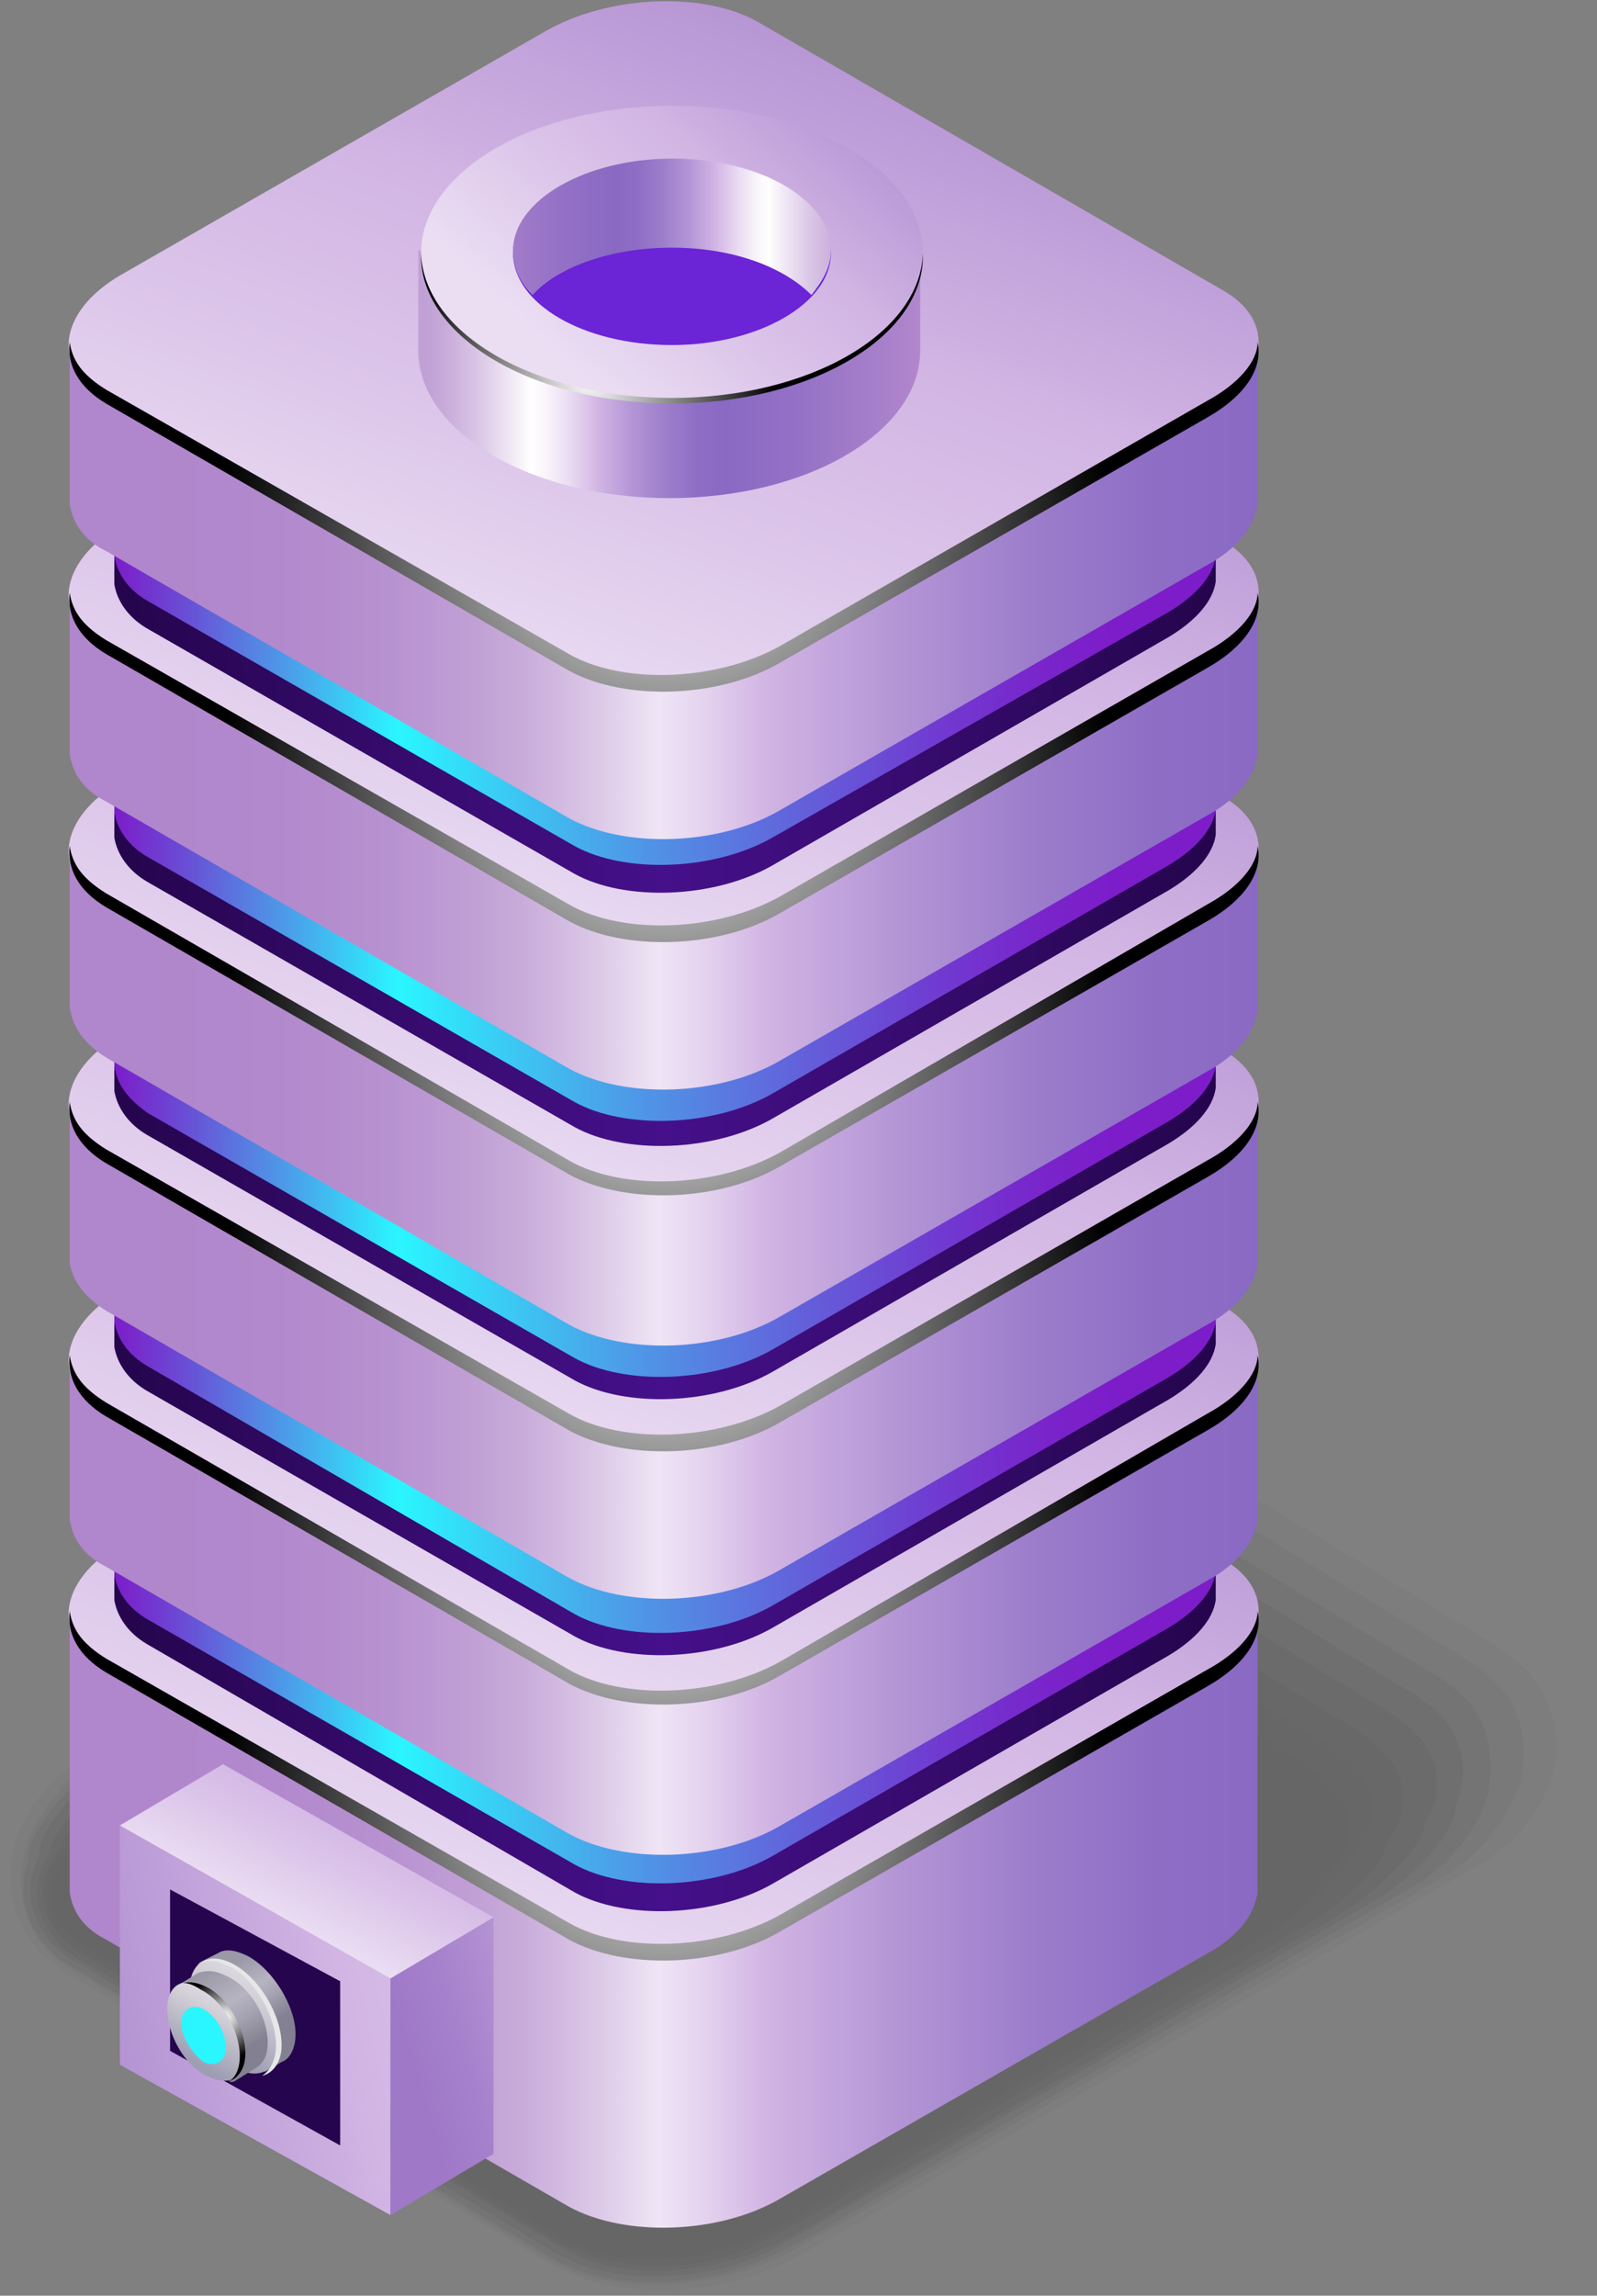 <svg width="142" height="204" viewBox="0 0 142 204" fill="none" xmlns="http://www.w3.org/2000/svg">
<rect x="0" y="0" width="142" height="204" fill="#808080" stroke="none"/>
<g opacity="0.2">
<path opacity="0.091" d="M68.182 121.164C71.653 119.186 76.364 117.95 80.827 117.95C82.81 117.95 84.794 118.197 86.529 118.692C88.017 119.186 90 119.928 91.24 120.67L131.653 145.397C131.653 145.397 133.141 146.139 133.141 146.386C136.86 148.612 138.596 152.073 138.348 155.782C138.1 159.492 135.372 163.695 131.158 165.921L75.372 198.066L70.909 200.539C67.438 202.517 62.976 203.506 58.761 203.506C55.042 203.506 51.571 202.764 48.595 201.033L6.694 175.812L6.199 175.564C2.48 173.339 0.744 169.877 0.992 166.168C0.992 162.212 3.967 158.255 7.934 155.782L68.182 121.164Z" fill="black"/>
<path opacity="0.182" d="M66.446 122.647C69.917 120.669 74.628 119.433 79.091 119.68C81.074 119.68 82.81 119.927 84.545 120.422C86.033 120.916 88.016 121.658 89.256 122.4L129.421 146.88C129.421 146.88 130.661 147.622 130.909 147.869C134.628 150.094 135.868 153.556 135.372 157.265C134.876 160.727 131.901 164.683 128.182 166.909L74.38 197.818C74.132 197.818 70.165 200.291 69.917 200.291C66.446 202.022 62.231 203.011 58.016 203.011C54.297 203.011 51.074 202.269 48.347 200.538L6.942 175.316L6.446 175.069C2.727 172.843 1.487 169.382 1.983 165.673C2.479 162.211 5.206 158.254 9.173 156.029L66.446 122.647Z" fill="black"/>
<path opacity="0.273" d="M64.711 124.378C68.182 122.4 72.893 121.411 77.108 121.411C79.091 121.411 80.827 121.906 82.562 122.4C83.802 122.648 86.033 123.884 87.273 124.378L127.19 148.611C127.438 148.611 128.43 149.353 128.678 149.6C132.149 151.826 132.893 155.288 132.397 158.997C131.901 161.964 128.678 166.168 125.207 167.898L73.637 197.818C73.389 198.066 69.67 200.044 69.422 200.044C66.198 201.775 62.232 202.764 58.017 202.764C54.546 202.764 51.322 202.022 48.843 200.538L6.942 175.069L6.446 174.822C2.727 172.597 1.24 168.888 2.479 165.426C2.479 162.458 6.198 158.502 9.422 156.524L64.711 124.378Z" fill="black"/>
<path opacity="0.364" d="M62.975 125.862C66.447 123.884 71.157 122.895 75.372 122.895C77.356 122.895 79.091 123.39 80.827 123.884C81.819 124.131 84.546 125.368 85.29 125.862L124.959 150.095C125.207 150.095 126.199 150.837 126.447 151.084C129.918 153.31 130.91 157.019 129.422 160.48C129.422 163.2 125.207 167.157 122.232 168.888L72.893 197.571C72.645 197.819 69.174 199.55 68.926 199.797C65.703 201.528 61.984 202.27 58.017 202.27C54.546 202.27 51.571 201.528 49.091 200.044L7.19 174.575L6.694 174.328C2.975 172.102 1.736 168.393 3.471 164.931C3.471 162.211 7.438 158.255 10.414 156.524L62.975 125.862Z" fill="black"/>
<path opacity="0.455" d="M61.24 127.345C64.711 125.367 69.174 124.378 73.637 124.625C75.62 124.625 77.356 125.12 79.091 125.614C80.083 125.862 82.811 127.345 83.554 127.84L122.976 151.825C123.224 152.073 124.216 152.567 124.463 152.814C127.935 155.287 128.678 158.749 126.695 161.963C126.695 164.189 121.984 168.392 119.505 169.876L72.397 197.571C71.901 197.818 68.926 199.549 68.43 199.549C65.455 201.032 61.736 201.774 58.017 201.774C54.794 201.774 51.819 201.032 49.587 199.549L7.438 174.327L6.943 174.08C3.224 171.607 2.232 167.898 4.463 164.683C4.463 162.458 8.926 158.502 11.405 157.018L61.24 127.345Z" fill="black"/>
<path opacity="0.545" d="M59.505 129.077C62.976 127.099 67.439 126.109 71.901 126.357C73.885 126.604 75.62 127.098 77.108 127.593C77.852 127.84 80.827 129.324 81.571 129.819L120.744 153.804C120.992 154.051 121.984 154.546 121.984 154.793C125.207 157.266 125.703 160.728 123.224 163.942C123.224 165.92 118.265 169.877 116.034 171.113L71.406 197.324C70.91 197.571 68.182 199.055 67.686 199.302C64.711 200.786 61.24 201.528 57.769 201.28C54.794 201.28 51.819 200.539 49.587 199.302L7.686 173.833L7.191 173.586C3.471 171.113 2.728 167.404 5.455 164.189C5.455 162.211 10.166 158.255 12.397 157.019L59.505 129.077Z" fill="black"/>
<path opacity="0.636" d="M57.768 130.561C61.239 128.582 65.702 127.593 69.917 127.841C71.901 128.088 73.636 128.582 75.124 129.077C75.868 129.324 78.843 131.055 79.339 131.302L118.264 155.041C118.512 155.288 119.256 155.782 119.504 156.03C122.727 158.502 122.975 162.211 120 165.179C120 166.662 114.545 170.866 113.058 171.855L70.661 197.324C70.165 197.571 67.686 198.808 66.942 199.055C63.967 200.291 60.744 201.033 57.273 200.786C54.297 200.786 51.57 200.044 49.587 198.808L7.934 173.586C7.686 173.339 7.438 173.091 7.19 173.091C3.471 170.619 3.223 166.91 6.198 163.695C6.198 162.211 11.405 158.255 12.892 157.266L57.768 130.561Z" fill="black"/>
<path opacity="0.727" d="M56.281 132.291C59.752 130.313 64.215 129.324 68.43 129.818C70.414 130.066 72.149 130.56 73.637 131.055C74.133 131.302 77.604 133.033 77.852 133.28L116.529 157.018C116.777 157.266 117.521 157.76 117.769 158.008C120.992 160.48 120.744 164.189 117.521 167.157C117.521 168.393 111.819 172.597 110.579 173.091L69.918 197.324C69.174 197.818 67.19 198.808 66.447 199.055C63.719 200.291 60.496 200.786 57.273 200.786C54.546 200.786 51.819 200.044 49.835 198.808L7.934 173.091C7.686 173.091 7.438 172.844 7.438 172.844C3.719 170.371 3.719 166.415 7.19 163.447C7.19 162.211 12.645 158.255 13.884 157.513L56.281 132.291Z" fill="black"/>
<path opacity="0.818" d="M54.546 133.775C58.017 131.797 62.48 131.055 66.695 131.302C68.678 131.55 70.414 132.044 71.901 132.786C72.149 132.786 75.868 135.011 76.116 135.259L114.794 158.75C115.29 158.997 115.786 159.491 116.033 159.739C119.009 162.211 118.761 165.92 115.042 168.64C115.042 169.382 108.843 173.586 108.1 174.08L69.67 197.324C68.926 197.819 67.19 198.56 66.447 198.808C63.719 199.797 60.744 200.291 57.769 200.291C55.042 200.291 52.81 199.55 50.827 198.56L8.678 172.844C8.43 172.844 8.182 172.597 8.182 172.597C4.463 170.124 4.711 166.168 8.678 163.2C8.678 162.459 14.38 158.502 15.372 158.008L54.546 133.775Z" fill="black"/>
<path opacity="0.909" d="M52.809 135.505C56.281 133.527 60.743 132.785 64.958 133.28C66.942 133.527 68.429 134.269 70.165 134.763C70.413 134.763 74.132 137.236 74.38 137.236L112.81 160.48C113.305 160.727 113.801 160.974 114.049 161.469C117.024 163.942 116.281 167.651 112.314 170.371C112.314 170.865 105.619 175.069 105.371 175.316L68.925 197.323C68.181 197.818 66.694 198.56 65.702 198.807C63.223 199.796 60.247 200.291 57.52 200.043C55.041 199.796 52.809 199.301 50.826 198.312L8.677 172.596C8.429 172.596 8.181 172.349 8.181 172.349C4.462 169.876 4.958 165.672 9.173 162.952C9.173 162.458 15.371 158.502 15.867 158.254L52.809 135.505Z" fill="black"/>
<path opacity="0.2" d="M50.828 197.571L8.679 171.855C4.216 169.382 4.96 164.931 9.918 161.964L51.076 136.742C56.034 133.775 63.72 133.528 68.183 136L110.332 161.717C114.795 164.189 114.051 168.64 109.092 171.608L67.687 196.829C62.728 199.797 55.042 200.044 50.828 197.571Z" fill="black"/>
</g>
<path d="M112.067 143.17H111.075C110.58 142.429 109.836 141.934 108.844 141.192L67.687 117.454C62.728 114.734 54.298 114.981 48.844 118.196L10.91 140.203C9.422 140.945 8.183 141.934 7.439 143.17H6.199V168.145C6.447 169.876 7.439 171.359 9.422 172.349L50.58 196.087C55.538 198.807 63.968 198.559 69.422 195.345L107.356 173.585C110.084 172.101 111.571 170.123 111.819 168.145V143.17H112.067Z" fill="url(#paint0_linear)"/>
<path d="M50.579 171.854L9.422 148.116C4.463 145.396 5.207 140.451 10.662 137.236L48.596 115.476C54.298 112.262 62.728 112.014 67.439 114.734L108.596 138.472C113.554 141.192 112.811 146.138 107.356 149.352L69.422 171.112C63.968 174.327 55.29 174.574 50.579 171.854Z" fill="url(#paint1_linear)"/>
<path d="M107.356 148.363L69.422 170.123C63.72 173.338 55.29 173.585 50.579 170.865L9.422 147.374C7.439 146.138 6.447 144.901 6.199 143.17C5.951 145.149 6.943 147.127 9.422 148.61L50.579 172.349C55.538 175.069 63.968 174.821 69.422 171.607L107.356 149.847C110.827 147.869 112.315 145.396 111.819 143.17C111.819 144.901 110.084 146.879 107.356 148.363Z" fill="url(#paint2_radial)"/>
<path d="M108.1 129.076H107.108C106.612 128.334 105.869 127.839 105.125 127.345L67.191 105.585C62.728 103.112 54.794 103.359 49.588 106.327L14.381 126.356C12.893 127.098 11.902 128.087 11.158 129.076H10.166V142.181C10.414 143.665 11.406 145.148 13.141 146.138L51.075 168.145C55.538 170.618 63.472 170.37 68.678 167.403L103.885 147.127C106.365 145.643 107.852 143.912 108.1 142.181V129.076Z" fill="url(#paint3_linear)"/>
<path d="M108.1 126.851H107.108C106.612 126.109 105.869 125.614 105.125 125.12L67.191 103.36C62.728 100.887 54.794 101.134 49.588 104.102L14.381 124.131C12.893 124.873 11.902 125.862 11.158 126.851H10.166V139.956C10.414 141.44 11.406 142.923 13.141 143.913L51.075 165.672C55.538 168.145 63.472 167.898 68.678 164.931L103.885 144.654C106.365 143.171 107.852 141.44 108.1 139.709V126.851Z" fill="url(#paint4_linear)"/>
<path d="M112.067 120.422H111.075C110.58 119.68 109.836 119.185 108.844 118.444L67.687 94.706C62.728 91.985 54.298 92.233 48.844 95.447L10.91 117.702C9.422 118.444 8.183 119.433 7.439 120.669H6.199V135.011C6.447 136.742 7.439 138.225 9.422 139.215L50.58 162.953C55.538 165.673 63.968 165.425 69.422 162.211L107.356 140.451C110.084 138.967 111.571 136.989 111.819 135.011V120.422H112.067Z" fill="url(#paint5_linear)"/>
<path d="M50.579 149.353L9.422 125.615C4.463 122.895 5.207 117.949 10.662 114.735L48.596 92.975C54.298 89.76 62.728 89.513 67.439 92.233L108.596 115.971C113.554 118.691 112.811 123.636 107.356 126.851L69.422 148.364C63.968 151.578 55.29 152.073 50.579 149.353Z" fill="url(#paint6_linear)"/>
<path d="M107.356 125.615L69.422 147.622C63.72 150.836 55.29 151.084 50.579 148.364L9.422 124.626C7.439 123.389 6.447 122.153 6.199 120.422C5.951 122.4 6.943 124.378 9.422 125.862L50.579 149.6C55.538 152.32 63.968 152.073 69.422 148.858L107.356 127.098C110.827 125.12 112.315 122.647 111.819 120.422C111.819 122.153 110.084 124.131 107.356 125.615Z" fill="url(#paint7_radial)"/>
<path d="M108.1 106.575H107.108C106.612 105.833 105.869 105.338 105.125 104.844L67.191 83.084C62.728 80.611 54.794 80.858 49.588 83.826L14.381 103.855C12.893 104.597 11.902 105.586 11.158 106.575H10.166V119.68C10.414 121.164 11.406 122.648 13.141 123.637L51.075 145.397C55.538 147.869 63.472 147.622 68.678 144.655L103.885 124.378C106.365 122.895 107.852 121.164 108.1 119.433V106.575Z" fill="url(#paint8_linear)"/>
<path d="M108.1 104.102H107.108C106.612 103.36 105.869 102.866 105.125 102.371L67.191 80.611C62.728 78.138 54.794 78.386 49.588 81.353L14.381 101.629C12.893 102.371 11.902 103.36 11.158 104.349H10.166V117.455C10.414 118.939 11.406 120.422 13.141 121.411L51.075 143.419C55.538 145.891 63.472 145.644 68.678 142.677L103.885 122.4C106.365 120.917 107.852 119.186 108.1 117.455V104.102Z" fill="url(#paint9_linear)"/>
<path d="M112.067 97.92H111.075C110.58 97.178 109.836 96.683 108.844 95.942L67.687 72.204C62.728 69.484 54.298 69.731 48.844 72.945L10.91 94.953C9.422 95.694 8.183 96.683 7.439 97.92H6.199V112.262C6.447 113.745 7.439 115.229 9.422 116.465L50.58 140.203C55.538 142.924 63.968 142.676 69.422 139.462L107.356 117.702C110.084 116.218 111.571 114.24 111.819 112.262V97.92H112.067Z" fill="url(#paint10_linear)"/>
<path d="M50.579 126.604L9.422 102.866C4.463 100.146 5.207 95.2 10.662 91.986L48.596 70.226C54.298 67.011 62.728 66.764 67.439 69.484L108.596 93.222C113.554 95.942 112.811 100.887 107.356 104.102L69.422 125.862C63.968 129.077 55.29 129.324 50.579 126.604Z" fill="url(#paint11_linear)"/>
<path d="M107.356 103.113L69.422 124.873C63.72 128.087 55.29 128.334 50.579 125.614L9.422 102.124C7.439 100.887 6.447 99.651 6.199 97.92C5.951 99.898 6.943 101.876 9.422 103.36L50.579 127.098C55.538 129.818 63.968 129.571 69.422 126.356L107.356 104.596C110.827 102.618 112.315 100.145 111.819 97.92C111.819 99.651 110.084 101.629 107.356 103.113Z" fill="url(#paint12_radial)"/>
<path d="M108.1 83.825H107.108C106.612 83.084 105.869 82.589 105.125 82.094L67.191 60.334C62.728 57.862 54.794 58.109 49.588 61.076L14.381 81.105C12.893 81.847 11.902 82.836 11.158 83.825H10.166V96.931C10.414 98.414 11.406 99.898 13.141 100.887L51.075 122.647C55.538 125.12 63.472 124.873 68.678 121.905L103.885 101.629C106.365 100.145 107.852 98.414 108.1 96.683V83.825Z" fill="url(#paint13_linear)"/>
<path d="M108.1 81.6H107.108C106.612 80.858 105.869 80.364 105.125 79.869L67.191 58.109C62.728 55.637 54.794 55.884 49.588 58.851L14.381 78.88C12.893 79.622 11.902 80.611 11.158 81.6H10.166V94.706C10.414 96.437 11.406 97.673 13.141 98.909L51.075 120.669C55.538 123.142 63.472 122.895 68.678 119.927L103.885 99.651C106.365 98.168 107.852 96.437 108.1 94.706V81.6Z" fill="url(#paint14_linear)"/>
<path d="M112.067 75.17H111.075C110.58 74.428 109.836 73.934 108.844 73.192L67.687 49.454C62.728 46.734 54.298 46.981 48.844 50.196L10.91 72.45C9.422 73.192 8.183 74.181 7.439 75.17H6.199V89.512C6.447 91.243 7.439 92.727 9.422 93.963L50.58 117.701C55.538 120.421 63.968 120.174 69.422 116.959L107.356 95.199C110.084 93.716 111.571 91.738 111.819 89.759V75.17H112.067Z" fill="url(#paint15_linear)"/>
<path d="M50.579 103.854L9.422 80.363C4.463 77.643 5.207 72.698 10.662 69.483L48.596 47.723C54.298 44.509 62.728 44.261 67.439 46.981L108.596 70.719C113.554 73.439 112.811 78.385 107.356 81.6L69.422 103.112C63.968 106.327 55.29 106.821 50.579 103.854Z" fill="url(#paint16_linear)"/>
<path d="M107.356 80.363L69.422 102.37C63.72 105.585 55.29 105.832 50.579 103.112L9.422 79.374C7.439 78.138 6.447 76.901 6.199 75.17C5.951 77.149 6.943 79.127 9.422 80.61L50.579 104.349C55.538 107.069 63.968 106.821 69.422 103.607L107.356 81.847C110.827 79.869 112.315 77.396 111.819 75.17C111.819 76.901 110.084 78.879 107.356 80.363Z" fill="url(#paint17_radial)"/>
<path d="M108.1 61.323H107.108C106.612 60.581 105.869 60.087 105.125 59.592L67.191 37.832C62.728 35.36 54.794 35.607 49.588 38.574L14.381 58.603C12.893 59.345 11.902 60.334 11.158 61.323H10.166V74.429C10.414 75.912 11.406 77.396 13.141 78.385L51.075 100.145C55.538 102.618 63.472 102.371 68.678 99.403L103.885 79.127C106.365 77.643 107.852 75.912 108.1 74.181V61.323Z" fill="url(#paint18_linear)"/>
<path d="M108.1 58.851H107.108C106.612 58.109 105.869 57.614 105.125 57.12L67.191 35.36C62.728 32.887 54.794 33.134 49.588 36.102L14.381 56.378C12.893 57.12 11.902 58.109 11.158 59.098H10.166V72.203C10.414 73.687 11.406 75.171 13.141 76.16L51.075 97.92C55.538 100.392 63.472 100.145 68.678 97.178L103.885 76.902C106.365 75.418 107.852 73.687 108.1 71.956V58.851Z" fill="url(#paint19_linear)"/>
<path d="M112.067 52.67H111.075C110.58 51.928 109.836 51.433 108.844 50.691L67.687 27.201C62.728 24.481 54.298 24.728 48.844 27.942L10.91 49.702C9.422 50.444 8.183 51.433 7.439 52.67H6.199V67.011C6.447 68.742 7.439 70.226 9.422 71.215L50.58 94.953C55.538 97.673 63.968 97.426 69.422 94.212L107.356 72.451C110.084 70.968 111.571 68.99 111.819 67.011V52.67H112.067Z" fill="url(#paint20_linear)"/>
<path d="M50.579 81.353L9.422 57.615C4.463 54.895 5.207 49.95 10.662 46.735L48.596 24.975C54.298 21.761 62.728 21.513 67.439 24.233L108.596 47.971C113.554 50.691 112.811 55.637 107.356 58.852L69.422 80.612C63.968 83.826 55.29 84.073 50.579 81.353Z" fill="url(#paint21_linear)"/>
<path d="M107.356 57.862L69.422 79.622C63.72 82.837 55.29 83.084 50.579 80.364L9.422 56.873C7.439 55.637 6.447 54.4 6.199 52.669C5.951 54.648 6.943 56.626 9.422 58.109L50.579 81.848C55.538 84.568 63.968 84.32 69.422 81.106L107.356 59.346C110.827 57.368 112.315 54.895 111.819 52.669C111.819 54.4 110.084 56.379 107.356 57.862Z" fill="url(#paint22_radial)"/>
<path d="M108.1 38.575H107.108C106.612 37.833 105.869 37.338 105.125 36.844L67.191 15.084C62.728 12.611 54.794 12.858 49.588 15.826L14.381 35.855C12.893 36.597 11.902 37.586 11.158 38.575H10.166V51.928C10.414 53.411 11.406 54.895 13.141 55.884L51.075 77.644C55.538 80.117 63.472 79.869 68.678 76.902L103.885 56.626C106.365 55.142 107.852 53.411 108.1 51.68V38.575Z" fill="url(#paint23_linear)"/>
<path d="M108.1 36.35H107.108C106.612 35.608 105.869 35.113 105.125 34.619L67.191 12.859C62.728 10.386 54.794 10.633 49.588 13.601L14.381 33.63C12.893 34.371 11.902 35.361 11.158 36.35H10.166V49.455C10.414 50.939 11.406 52.422 13.141 53.411L51.075 75.171C55.538 77.644 63.472 77.397 68.678 74.43L103.885 54.401C106.365 52.917 107.852 51.186 108.1 49.455V36.35Z" fill="url(#paint24_linear)"/>
<path d="M112.067 30.415H111.075C110.58 29.673 109.836 29.179 108.844 28.437L67.687 4.946C62.728 2.226 54.298 2.473 48.844 5.688L10.91 27.448C9.422 28.19 8.183 29.179 7.439 30.415H6.199V44.757C6.447 46.488 7.439 47.972 9.422 48.961L50.58 72.699C55.538 75.419 63.968 75.172 69.422 71.957L107.356 50.197C110.084 48.713 111.571 46.735 111.819 44.757V30.415H112.067Z" fill="url(#paint25_linear)"/>
<path d="M50.579 59.098L9.422 35.36C4.463 32.64 5.207 27.695 10.662 24.48L48.596 2.72C54.298 -0.494 62.728 -0.742 67.439 1.978L108.596 25.717C113.554 28.437 112.811 33.382 107.356 36.597L69.422 58.357C63.968 61.571 55.29 61.818 50.579 59.098Z" fill="url(#paint26_linear)"/>
<path d="M107.356 35.608L69.422 57.368C63.72 60.582 55.29 60.83 50.579 58.11L9.422 34.619C7.439 33.382 6.447 32.146 6.199 30.415C5.951 32.393 6.943 34.371 9.422 35.855L50.579 59.593C55.538 62.313 63.968 62.066 69.422 58.851L107.356 37.091C110.827 35.113 112.315 32.641 111.819 30.415C111.819 32.146 110.084 34.124 107.356 35.608Z" fill="url(#paint27_radial)"/>
<path d="M82.066 22.255H37.19V30.91C37.19 30.91 37.19 30.91 37.19 31.157C37.19 38.328 47.107 44.263 59.504 44.263C71.9 44.263 81.818 38.328 81.818 31.157C81.818 31.157 81.818 31.157 81.818 30.91V22.255H82.066Z" fill="url(#paint28_linear)"/>
<path d="M59.752 35.608C72.075 35.608 82.066 29.74 82.066 22.502C82.066 15.264 72.075 9.397 59.752 9.397C47.428 9.397 37.438 15.264 37.438 22.502C37.438 29.74 47.428 35.608 59.752 35.608Z" fill="url(#paint29_linear)"/>
<path d="M45.619 22.502C45.619 26.953 51.818 30.662 59.751 30.662C67.437 30.662 73.884 26.953 73.884 22.502C73.884 18.051 67.685 14.342 59.751 14.342C51.818 14.342 45.619 17.804 45.619 22.502Z" fill="#6B24D6"/>
<path d="M59.751 22.008C65.206 22.008 69.669 23.739 72.148 26.212C73.14 24.975 73.884 23.739 73.884 22.255C73.884 17.804 67.685 14.095 59.751 14.095C52.065 14.095 45.619 17.804 45.619 22.255C45.619 23.739 46.115 24.975 47.355 26.212C49.586 23.739 54.297 22.008 59.751 22.008Z" fill="url(#paint30_linear)"/>
<path d="M59.752 35.36C47.603 35.36 37.685 29.673 37.438 22.502V22.749C37.438 29.92 47.355 35.855 59.752 35.855C72.148 35.855 82.066 29.92 82.066 22.749V22.502C81.818 29.673 71.9 35.36 59.752 35.36Z" fill="url(#paint31_radial)"/>
<path d="M34.711 175.812V196.83L43.885 191.39V170.372L34.711 175.812Z" fill="url(#paint32_linear)"/>
<path d="M34.71 175.812V196.83L10.66 183.477V162.212L34.71 175.812Z" fill="url(#paint33_linear)"/>
<path d="M15.123 182.241V167.899L30.247 176.059V190.648L15.123 182.241Z" fill="#25054D"/>
<path d="M10.66 162.211L34.71 175.811L43.883 170.371L19.834 156.771L10.66 162.211Z" fill="url(#paint34_linear)"/>
<path d="M26.281 180.757C26.281 181.993 25.785 182.982 25.041 183.23L23.801 183.971C23.058 184.466 23.553 183.477 22.314 182.982C20.082 181.746 18.347 178.531 18.347 176.059C18.347 174.822 17.107 174.822 17.851 174.328L19.339 173.586C20.082 173.091 21.074 173.339 22.066 173.833C24.297 175.07 26.281 178.284 26.281 180.757Z" fill="url(#paint35_linear)"/>
<path d="M24.791 181.499C24.791 183.972 23.056 184.961 20.824 183.724C18.593 182.488 16.857 179.273 16.857 176.801C16.857 174.328 18.593 173.339 20.824 174.575C23.056 176.059 24.791 179.026 24.791 181.499Z" fill="url(#paint36_linear)"/>
<path d="M23.801 181.499C23.801 182.488 23.553 183.229 22.809 183.724L20.826 184.96C20.082 185.208 20.578 184.466 19.586 183.971C17.603 182.982 16.115 180.262 16.115 178.037C16.115 177.048 15.123 177.048 15.619 176.553L17.603 175.317C18.347 175.069 19.09 175.069 20.082 175.564C22.314 176.553 23.801 179.273 23.801 181.499Z" fill="url(#paint37_linear)"/>
<path d="M21.817 182.488C21.817 184.713 20.33 185.455 18.346 184.466C16.363 183.477 14.875 180.757 14.875 178.532C14.875 176.306 16.363 175.564 18.346 176.553C20.082 177.79 21.817 180.51 21.817 182.488Z" fill="url(#paint38_linear)"/>
<path d="M20.825 174.575C19.833 174.08 18.841 173.833 18.098 174.328C18.841 174.08 19.585 174.328 20.577 174.822C22.808 176.059 24.544 179.273 24.544 181.746C24.544 182.982 24.048 183.971 23.304 184.466C24.296 184.219 25.04 183.23 25.04 181.746C25.04 179.026 23.056 175.811 20.825 174.575Z" fill="#E6E7E8"/>
<path d="M18.346 176.554C17.355 176.059 16.611 176.059 15.867 176.306C16.363 176.059 17.107 176.306 17.851 176.801C19.834 177.79 21.322 180.51 21.322 182.736C21.322 183.972 20.826 184.714 20.33 184.961C21.074 184.714 21.818 183.972 21.818 182.488C21.818 180.263 20.33 177.543 18.346 176.554Z" fill="url(#paint39_radial)"/>
<path d="M20.082 181.993C20.082 183.229 19.09 183.724 18.099 183.229C17.107 182.488 16.115 181.004 16.115 179.768C16.115 178.531 17.107 178.037 18.099 178.531C19.338 179.273 20.082 180.757 20.082 181.993Z" fill="#2AF6FF"/>
<defs>
<linearGradient id="paint0_linear" x1="6.172" y1="156.883" x2="112.082" y2="156.883" gradientUnits="userSpaceOnUse">
<stop offset="0.04" stop-color="#B086CC"/>
<stop offset="0.176" stop-color="#B289CD"/>
<stop offset="0.265" stop-color="#B791D0"/>
<stop offset="0.341" stop-color="#C1A0D5"/>
<stop offset="0.343" stop-color="#C1A1D5"/>
<stop offset="0.379" stop-color="#C8ABDA"/>
<stop offset="0.439" stop-color="#DAC6E6"/>
<stop offset="0.495" stop-color="#EFE5F5"/>
<stop offset="0.536" stop-color="#E3D1EE"/>
<stop offset="0.586" stop-color="#D1B4E3"/>
<stop offset="0.697" stop-color="#B395D6"/>
<stop offset="0.809" stop-color="#9C7DCB"/>
<stop offset="0.913" stop-color="#8E6EC5"/>
<stop offset="1" stop-color="#8969C3"/>
</linearGradient>
<linearGradient id="paint1_linear" x1="82.915" y1="82.011" x2="46.651" y2="175.874" gradientUnits="userSpaceOnUse">
<stop stop-color="#9F79C8"/>
<stop offset="0.137" stop-color="#A580CB"/>
<stop offset="0.329" stop-color="#B492D3"/>
<stop offset="0.553" stop-color="#CDB0E1"/>
<stop offset="0.581" stop-color="#D1B4E3"/>
<stop offset="0.764" stop-color="#DBC4E9"/>
<stop offset="1" stop-color="#EBDEF3"/>
</linearGradient>
<radialGradient id="paint2_radial" cx="0" cy="0" r="1" gradientUnits="userSpaceOnUse" gradientTransform="translate(59.123 158.51) scale(39.048 38.944)">
<stop stop-color="white"/>
<stop offset="1"/>
</radialGradient>
<linearGradient id="paint3_linear" x1="10.133" y1="136.843" x2="108.121" y2="136.843" gradientUnits="userSpaceOnUse">
<stop stop-color="#25054D"/>
<stop offset="0.5" stop-color="#45108A"/>
<stop offset="1" stop-color="#25054D"/>
</linearGradient>
<linearGradient id="paint4_linear" x1="10.133" y1="134.59" x2="108.121" y2="134.59" gradientUnits="userSpaceOnUse">
<stop stop-color="#7C1DC9"/>
<stop offset="0.049" stop-color="#6E41D2"/>
<stop offset="0.156" stop-color="#4C9BE8"/>
<stop offset="0.258" stop-color="#2AF6FF"/>
<stop offset="0.335" stop-color="#37D3F6"/>
<stop offset="0.486" stop-color="#5093E6"/>
<stop offset="0.625" stop-color="#6360DA"/>
<stop offset="0.745" stop-color="#703BD1"/>
<stop offset="0.842" stop-color="#7925CB"/>
<stop offset="0.904" stop-color="#7C1DC9"/>
</linearGradient>
<linearGradient id="paint5_linear" x1="6.172" y1="128.864" x2="112.082" y2="128.864" gradientUnits="userSpaceOnUse">
<stop offset="0.04" stop-color="#B086CC"/>
<stop offset="0.176" stop-color="#B289CD"/>
<stop offset="0.265" stop-color="#B791D0"/>
<stop offset="0.341" stop-color="#C1A0D5"/>
<stop offset="0.343" stop-color="#C1A1D5"/>
<stop offset="0.379" stop-color="#C8ABDA"/>
<stop offset="0.439" stop-color="#DAC6E6"/>
<stop offset="0.495" stop-color="#EFE5F5"/>
<stop offset="0.536" stop-color="#E3D1EE"/>
<stop offset="0.586" stop-color="#D1B4E3"/>
<stop offset="0.697" stop-color="#B395D6"/>
<stop offset="0.809" stop-color="#9C7DCB"/>
<stop offset="0.913" stop-color="#8E6EC5"/>
<stop offset="1" stop-color="#8969C3"/>
</linearGradient>
<linearGradient id="paint6_linear" x1="82.915" y1="59.385" x2="46.651" y2="153.248" gradientUnits="userSpaceOnUse">
<stop stop-color="#9F79C8"/>
<stop offset="0.137" stop-color="#A580CB"/>
<stop offset="0.329" stop-color="#B492D3"/>
<stop offset="0.553" stop-color="#CDB0E1"/>
<stop offset="0.581" stop-color="#D1B4E3"/>
<stop offset="0.764" stop-color="#DBC4E9"/>
<stop offset="1" stop-color="#EBDEF3"/>
</linearGradient>
<radialGradient id="paint7_radial" cx="0" cy="0" r="1" gradientUnits="userSpaceOnUse" gradientTransform="translate(59.123 135.884) scale(39.048 38.944)">
<stop stop-color="white"/>
<stop offset="1"/>
</radialGradient>
<linearGradient id="paint8_linear" x1="10.133" y1="114.217" x2="108.121" y2="114.217" gradientUnits="userSpaceOnUse">
<stop stop-color="#25054D"/>
<stop offset="0.5" stop-color="#45108A"/>
<stop offset="1" stop-color="#25054D"/>
</linearGradient>
<linearGradient id="paint9_linear" x1="10.133" y1="111.964" x2="108.121" y2="111.964" gradientUnits="userSpaceOnUse">
<stop stop-color="#7C1DC9"/>
<stop offset="0.049" stop-color="#6E41D2"/>
<stop offset="0.156" stop-color="#4C9BE8"/>
<stop offset="0.258" stop-color="#2AF6FF"/>
<stop offset="0.335" stop-color="#37D3F6"/>
<stop offset="0.486" stop-color="#5093E6"/>
<stop offset="0.625" stop-color="#6360DA"/>
<stop offset="0.745" stop-color="#703BD1"/>
<stop offset="0.842" stop-color="#7925CB"/>
<stop offset="0.904" stop-color="#7C1DC9"/>
</linearGradient>
<linearGradient id="paint10_linear" x1="6.172" y1="106.238" x2="112.082" y2="106.238" gradientUnits="userSpaceOnUse">
<stop offset="0.04" stop-color="#B086CC"/>
<stop offset="0.176" stop-color="#B289CD"/>
<stop offset="0.265" stop-color="#B791D0"/>
<stop offset="0.341" stop-color="#C1A0D5"/>
<stop offset="0.343" stop-color="#C1A1D5"/>
<stop offset="0.379" stop-color="#C8ABDA"/>
<stop offset="0.439" stop-color="#DAC6E6"/>
<stop offset="0.495" stop-color="#EFE5F5"/>
<stop offset="0.536" stop-color="#E3D1EE"/>
<stop offset="0.586" stop-color="#D1B4E3"/>
<stop offset="0.697" stop-color="#B395D6"/>
<stop offset="0.809" stop-color="#9C7DCB"/>
<stop offset="0.913" stop-color="#8E6EC5"/>
<stop offset="1" stop-color="#8969C3"/>
</linearGradient>
<linearGradient id="paint11_linear" x1="82.915" y1="36.759" x2="46.651" y2="130.622" gradientUnits="userSpaceOnUse">
<stop stop-color="#9F79C8"/>
<stop offset="0.137" stop-color="#A580CB"/>
<stop offset="0.329" stop-color="#B492D3"/>
<stop offset="0.553" stop-color="#CDB0E1"/>
<stop offset="0.581" stop-color="#D1B4E3"/>
<stop offset="0.764" stop-color="#DBC4E9"/>
<stop offset="1" stop-color="#EBDEF3"/>
</linearGradient>
<radialGradient id="paint12_radial" cx="0" cy="0" r="1" gradientUnits="userSpaceOnUse" gradientTransform="translate(59.123 113.258) scale(39.048 38.944)">
<stop stop-color="white"/>
<stop offset="1"/>
</radialGradient>
<linearGradient id="paint13_linear" x1="10.133" y1="91.591" x2="108.121" y2="91.591" gradientUnits="userSpaceOnUse">
<stop stop-color="#25054D"/>
<stop offset="0.5" stop-color="#45108A"/>
<stop offset="1" stop-color="#25054D"/>
</linearGradient>
<linearGradient id="paint14_linear" x1="10.133" y1="89.338" x2="108.121" y2="89.338" gradientUnits="userSpaceOnUse">
<stop stop-color="#7C1DC9"/>
<stop offset="0.049" stop-color="#6E41D2"/>
<stop offset="0.156" stop-color="#4C9BE8"/>
<stop offset="0.258" stop-color="#2AF6FF"/>
<stop offset="0.335" stop-color="#37D3F6"/>
<stop offset="0.486" stop-color="#5093E6"/>
<stop offset="0.625" stop-color="#6360DA"/>
<stop offset="0.745" stop-color="#703BD1"/>
<stop offset="0.842" stop-color="#7925CB"/>
<stop offset="0.904" stop-color="#7C1DC9"/>
</linearGradient>
<linearGradient id="paint15_linear" x1="6.172" y1="83.611" x2="112.082" y2="83.611" gradientUnits="userSpaceOnUse">
<stop offset="0.04" stop-color="#B086CC"/>
<stop offset="0.176" stop-color="#B289CD"/>
<stop offset="0.265" stop-color="#B791D0"/>
<stop offset="0.341" stop-color="#C1A0D5"/>
<stop offset="0.343" stop-color="#C1A1D5"/>
<stop offset="0.379" stop-color="#C8ABDA"/>
<stop offset="0.439" stop-color="#DAC6E6"/>
<stop offset="0.495" stop-color="#EFE5F5"/>
<stop offset="0.536" stop-color="#E3D1EE"/>
<stop offset="0.586" stop-color="#D1B4E3"/>
<stop offset="0.697" stop-color="#B395D6"/>
<stop offset="0.809" stop-color="#9C7DCB"/>
<stop offset="0.913" stop-color="#8E6EC5"/>
<stop offset="1" stop-color="#8969C3"/>
</linearGradient>
<linearGradient id="paint16_linear" x1="82.915" y1="14.132" x2="46.651" y2="107.995" gradientUnits="userSpaceOnUse">
<stop stop-color="#9F79C8"/>
<stop offset="0.137" stop-color="#A580CB"/>
<stop offset="0.329" stop-color="#B492D3"/>
<stop offset="0.553" stop-color="#CDB0E1"/>
<stop offset="0.581" stop-color="#D1B4E3"/>
<stop offset="0.764" stop-color="#DBC4E9"/>
<stop offset="1" stop-color="#EBDEF3"/>
</linearGradient>
<radialGradient id="paint17_radial" cx="0" cy="0" r="1" gradientUnits="userSpaceOnUse" gradientTransform="translate(59.123 90.631) scale(39.048 38.944)">
<stop stop-color="white"/>
<stop offset="1"/>
</radialGradient>
<linearGradient id="paint18_linear" x1="10.133" y1="68.964" x2="108.121" y2="68.964" gradientUnits="userSpaceOnUse">
<stop stop-color="#25054D"/>
<stop offset="0.5" stop-color="#45108A"/>
<stop offset="1" stop-color="#25054D"/>
</linearGradient>
<linearGradient id="paint19_linear" x1="10.133" y1="66.711" x2="108.121" y2="66.711" gradientUnits="userSpaceOnUse">
<stop stop-color="#7C1DC9"/>
<stop offset="0.049" stop-color="#6E41D2"/>
<stop offset="0.156" stop-color="#4C9BE8"/>
<stop offset="0.258" stop-color="#2AF6FF"/>
<stop offset="0.335" stop-color="#37D3F6"/>
<stop offset="0.486" stop-color="#5093E6"/>
<stop offset="0.625" stop-color="#6360DA"/>
<stop offset="0.745" stop-color="#703BD1"/>
<stop offset="0.842" stop-color="#7925CB"/>
<stop offset="0.904" stop-color="#7C1DC9"/>
</linearGradient>
<linearGradient id="paint20_linear" x1="6.172" y1="60.986" x2="112.082" y2="60.986" gradientUnits="userSpaceOnUse">
<stop offset="0.04" stop-color="#B086CC"/>
<stop offset="0.176" stop-color="#B289CD"/>
<stop offset="0.265" stop-color="#B791D0"/>
<stop offset="0.341" stop-color="#C1A0D5"/>
<stop offset="0.343" stop-color="#C1A1D5"/>
<stop offset="0.379" stop-color="#C8ABDA"/>
<stop offset="0.439" stop-color="#DAC6E6"/>
<stop offset="0.495" stop-color="#EFE5F5"/>
<stop offset="0.536" stop-color="#E3D1EE"/>
<stop offset="0.586" stop-color="#D1B4E3"/>
<stop offset="0.697" stop-color="#B395D6"/>
<stop offset="0.809" stop-color="#9C7DCB"/>
<stop offset="0.913" stop-color="#8E6EC5"/>
<stop offset="1" stop-color="#8969C3"/>
</linearGradient>
<linearGradient id="paint21_linear" x1="82.915" y1="-8.493" x2="46.651" y2="85.37" gradientUnits="userSpaceOnUse">
<stop stop-color="#9F79C8"/>
<stop offset="0.137" stop-color="#A580CB"/>
<stop offset="0.329" stop-color="#B492D3"/>
<stop offset="0.553" stop-color="#CDB0E1"/>
<stop offset="0.581" stop-color="#D1B4E3"/>
<stop offset="0.764" stop-color="#DBC4E9"/>
<stop offset="1" stop-color="#EBDEF3"/>
</linearGradient>
<radialGradient id="paint22_radial" cx="0" cy="0" r="1" gradientUnits="userSpaceOnUse" gradientTransform="translate(59.123 68.006) scale(39.048 38.944)">
<stop stop-color="white"/>
<stop offset="1"/>
</radialGradient>
<linearGradient id="paint23_linear" x1="10.133" y1="46.339" x2="108.121" y2="46.339" gradientUnits="userSpaceOnUse">
<stop stop-color="#25054D"/>
<stop offset="0.5" stop-color="#45108A"/>
<stop offset="1" stop-color="#25054D"/>
</linearGradient>
<linearGradient id="paint24_linear" x1="10.133" y1="44.086" x2="108.121" y2="44.086" gradientUnits="userSpaceOnUse">
<stop stop-color="#7C1DC9"/>
<stop offset="0.049" stop-color="#6E41D2"/>
<stop offset="0.156" stop-color="#4C9BE8"/>
<stop offset="0.258" stop-color="#2AF6FF"/>
<stop offset="0.335" stop-color="#37D3F6"/>
<stop offset="0.486" stop-color="#5093E6"/>
<stop offset="0.625" stop-color="#6360DA"/>
<stop offset="0.745" stop-color="#703BD1"/>
<stop offset="0.842" stop-color="#7925CB"/>
<stop offset="0.904" stop-color="#7C1DC9"/>
</linearGradient>
<linearGradient id="paint25_linear" x1="6.172" y1="38.73" x2="112.082" y2="38.73" gradientUnits="userSpaceOnUse">
<stop offset="0.04" stop-color="#B086CC"/>
<stop offset="0.176" stop-color="#B289CD"/>
<stop offset="0.265" stop-color="#B791D0"/>
<stop offset="0.341" stop-color="#C1A0D5"/>
<stop offset="0.343" stop-color="#C1A1D5"/>
<stop offset="0.379" stop-color="#C8ABDA"/>
<stop offset="0.439" stop-color="#DAC6E6"/>
<stop offset="0.495" stop-color="#EFE5F5"/>
<stop offset="0.536" stop-color="#E3D1EE"/>
<stop offset="0.586" stop-color="#D1B4E3"/>
<stop offset="0.697" stop-color="#B395D6"/>
<stop offset="0.809" stop-color="#9C7DCB"/>
<stop offset="0.913" stop-color="#8E6EC5"/>
<stop offset="1" stop-color="#8969C3"/>
</linearGradient>
<linearGradient id="paint26_linear" x1="82.915" y1="-30.75" x2="46.651" y2="63.113" gradientUnits="userSpaceOnUse">
<stop stop-color="#9F79C8"/>
<stop offset="0.137" stop-color="#A580CB"/>
<stop offset="0.329" stop-color="#B492D3"/>
<stop offset="0.553" stop-color="#CDB0E1"/>
<stop offset="0.581" stop-color="#D1B4E3"/>
<stop offset="0.764" stop-color="#DBC4E9"/>
<stop offset="1" stop-color="#EBDEF3"/>
</linearGradient>
<radialGradient id="paint27_radial" cx="0" cy="0" r="1" gradientUnits="userSpaceOnUse" gradientTransform="translate(59.123 45.75) scale(39.048 38.944)">
<stop stop-color="white"/>
<stop offset="1"/>
</radialGradient>
<linearGradient id="paint28_linear" x1="37.459" y1="33.228" x2="81.536" y2="33.228" gradientUnits="userSpaceOnUse">
<stop offset="0.01" stop-color="#C1A1D5"/>
<stop offset="0.049" stop-color="#C8ABDA"/>
<stop offset="0.115" stop-color="#DAC6E6"/>
<stop offset="0.2" stop-color="#F7F2F9"/>
<stop offset="0.222" stop-color="white"/>
<stop offset="0.251" stop-color="#F9F5FB"/>
<stop offset="0.3" stop-color="#E9DBF2"/>
<stop offset="0.359" stop-color="#D1B4E3"/>
<stop offset="0.426" stop-color="#B395D6"/>
<stop offset="0.495" stop-color="#9C7DCB"/>
<stop offset="0.558" stop-color="#8E6EC5"/>
<stop offset="0.611" stop-color="#8969C3"/>
<stop offset="0.755" stop-color="#9471C6"/>
<stop offset="1" stop-color="#B086CC"/>
</linearGradient>
<linearGradient id="paint29_linear" x1="85.934" y1="-5.736" x2="50.558" y2="32.298" gradientUnits="userSpaceOnUse">
<stop stop-color="#9F79C8"/>
<stop offset="0.137" stop-color="#A580CB"/>
<stop offset="0.329" stop-color="#B492D3"/>
<stop offset="0.553" stop-color="#CDB0E1"/>
<stop offset="0.581" stop-color="#D1B4E3"/>
<stop offset="0.764" stop-color="#DBC4E9"/>
<stop offset="1" stop-color="#EBDEF3"/>
</linearGradient>
<linearGradient id="paint30_linear" x1="76.005" y1="20.29" x2="41.404" y2="20.29" gradientUnits="userSpaceOnUse">
<stop offset="0.01" stop-color="#C1A1D5"/>
<stop offset="0.049" stop-color="#C8ABDA"/>
<stop offset="0.115" stop-color="#DAC6E6"/>
<stop offset="0.2" stop-color="#F7F2F9"/>
<stop offset="0.222" stop-color="white"/>
<stop offset="0.251" stop-color="#F9F5FB"/>
<stop offset="0.3" stop-color="#E9DBF2"/>
<stop offset="0.359" stop-color="#D1B4E3"/>
<stop offset="0.426" stop-color="#B395D6"/>
<stop offset="0.495" stop-color="#9C7DCB"/>
<stop offset="0.558" stop-color="#8E6EC5"/>
<stop offset="0.611" stop-color="#8969C3"/>
<stop offset="0.755" stop-color="#9471C6"/>
<stop offset="1" stop-color="#B086CC"/>
</linearGradient>
<radialGradient id="paint31_radial" cx="0" cy="0" r="1" gradientUnits="userSpaceOnUse" gradientTransform="translate(52.452 33.596) scale(16.515 16.471)">
<stop stop-color="white"/>
<stop offset="1"/>
</radialGradient>
<linearGradient id="paint32_linear" x1="36.891" y1="184.298" x2="67.099" y2="175.228" gradientUnits="userSpaceOnUse">
<stop stop-color="#9F79C8"/>
<stop offset="0.137" stop-color="#A580CB"/>
<stop offset="0.329" stop-color="#B492D3"/>
<stop offset="0.553" stop-color="#CDB0E1"/>
<stop offset="0.581" stop-color="#D1B4E3"/>
<stop offset="0.764" stop-color="#DBC4E9"/>
<stop offset="1" stop-color="#EBDEF3"/>
</linearGradient>
<linearGradient id="paint33_linear" x1="-16.597" y1="188.36" x2="63.554" y2="170.345" gradientUnits="userSpaceOnUse">
<stop stop-color="#9F79C8"/>
<stop offset="0.137" stop-color="#A580CB"/>
<stop offset="0.329" stop-color="#B492D3"/>
<stop offset="0.553" stop-color="#CDB0E1"/>
<stop offset="0.581" stop-color="#D1B4E3"/>
<stop offset="0.764" stop-color="#DBC4E9"/>
<stop offset="1" stop-color="#EBDEF3"/>
</linearGradient>
<linearGradient id="paint34_linear" x1="37.954" y1="145.835" x2="24.919" y2="170.744" gradientUnits="userSpaceOnUse">
<stop stop-color="#9F79C8"/>
<stop offset="0.137" stop-color="#A580CB"/>
<stop offset="0.329" stop-color="#B492D3"/>
<stop offset="0.553" stop-color="#CDB0E1"/>
<stop offset="0.581" stop-color="#D1B4E3"/>
<stop offset="0.764" stop-color="#DBC4E9"/>
<stop offset="1" stop-color="#EBDEF3"/>
</linearGradient>
<linearGradient id="paint35_linear" x1="25.061" y1="183.267" x2="19.024" y2="172.779" gradientUnits="userSpaceOnUse">
<stop offset="0.288" stop-color="#838091"/>
<stop offset="0.466" stop-color="#A5A2B1"/>
<stop offset="0.586" stop-color="#B7B4C2"/>
<stop offset="0.808" stop-color="#9B98A7"/>
</linearGradient>
<linearGradient id="paint36_linear" x1="18.895" y1="182.435" x2="24.23" y2="173.214" gradientUnits="userSpaceOnUse">
<stop offset="0.035" stop-color="#9D9EB3"/>
<stop offset="0.581" stop-color="#D4D1D8"/>
<stop offset="1" stop-color="#EEEBF2"/>
</linearGradient>
<linearGradient id="paint37_linear" x1="22.431" y1="183.791" x2="17.249" y2="174.789" gradientUnits="userSpaceOnUse">
<stop offset="0.167" stop-color="#838091"/>
<stop offset="0.417" stop-color="#A5A2B1"/>
<stop offset="0.586" stop-color="#B7B4C2"/>
<stop offset="0.909" stop-color="#9B98A7"/>
</linearGradient>
<linearGradient id="paint38_linear" x1="16.717" y1="183.32" x2="21.297" y2="175.405" gradientUnits="userSpaceOnUse">
<stop offset="0.035" stop-color="#9D9EB3"/>
<stop offset="0.581" stop-color="#D4D1D8"/>
<stop offset="1" stop-color="#EEEBF2"/>
</linearGradient>
<radialGradient id="paint39_radial" cx="0" cy="0" r="1" gradientUnits="userSpaceOnUse" gradientTransform="translate(20.02 179.274) scale(3.745 3.735)">
<stop stop-color="white"/>
<stop offset="1"/>
</radialGradient>
</defs>
</svg>
